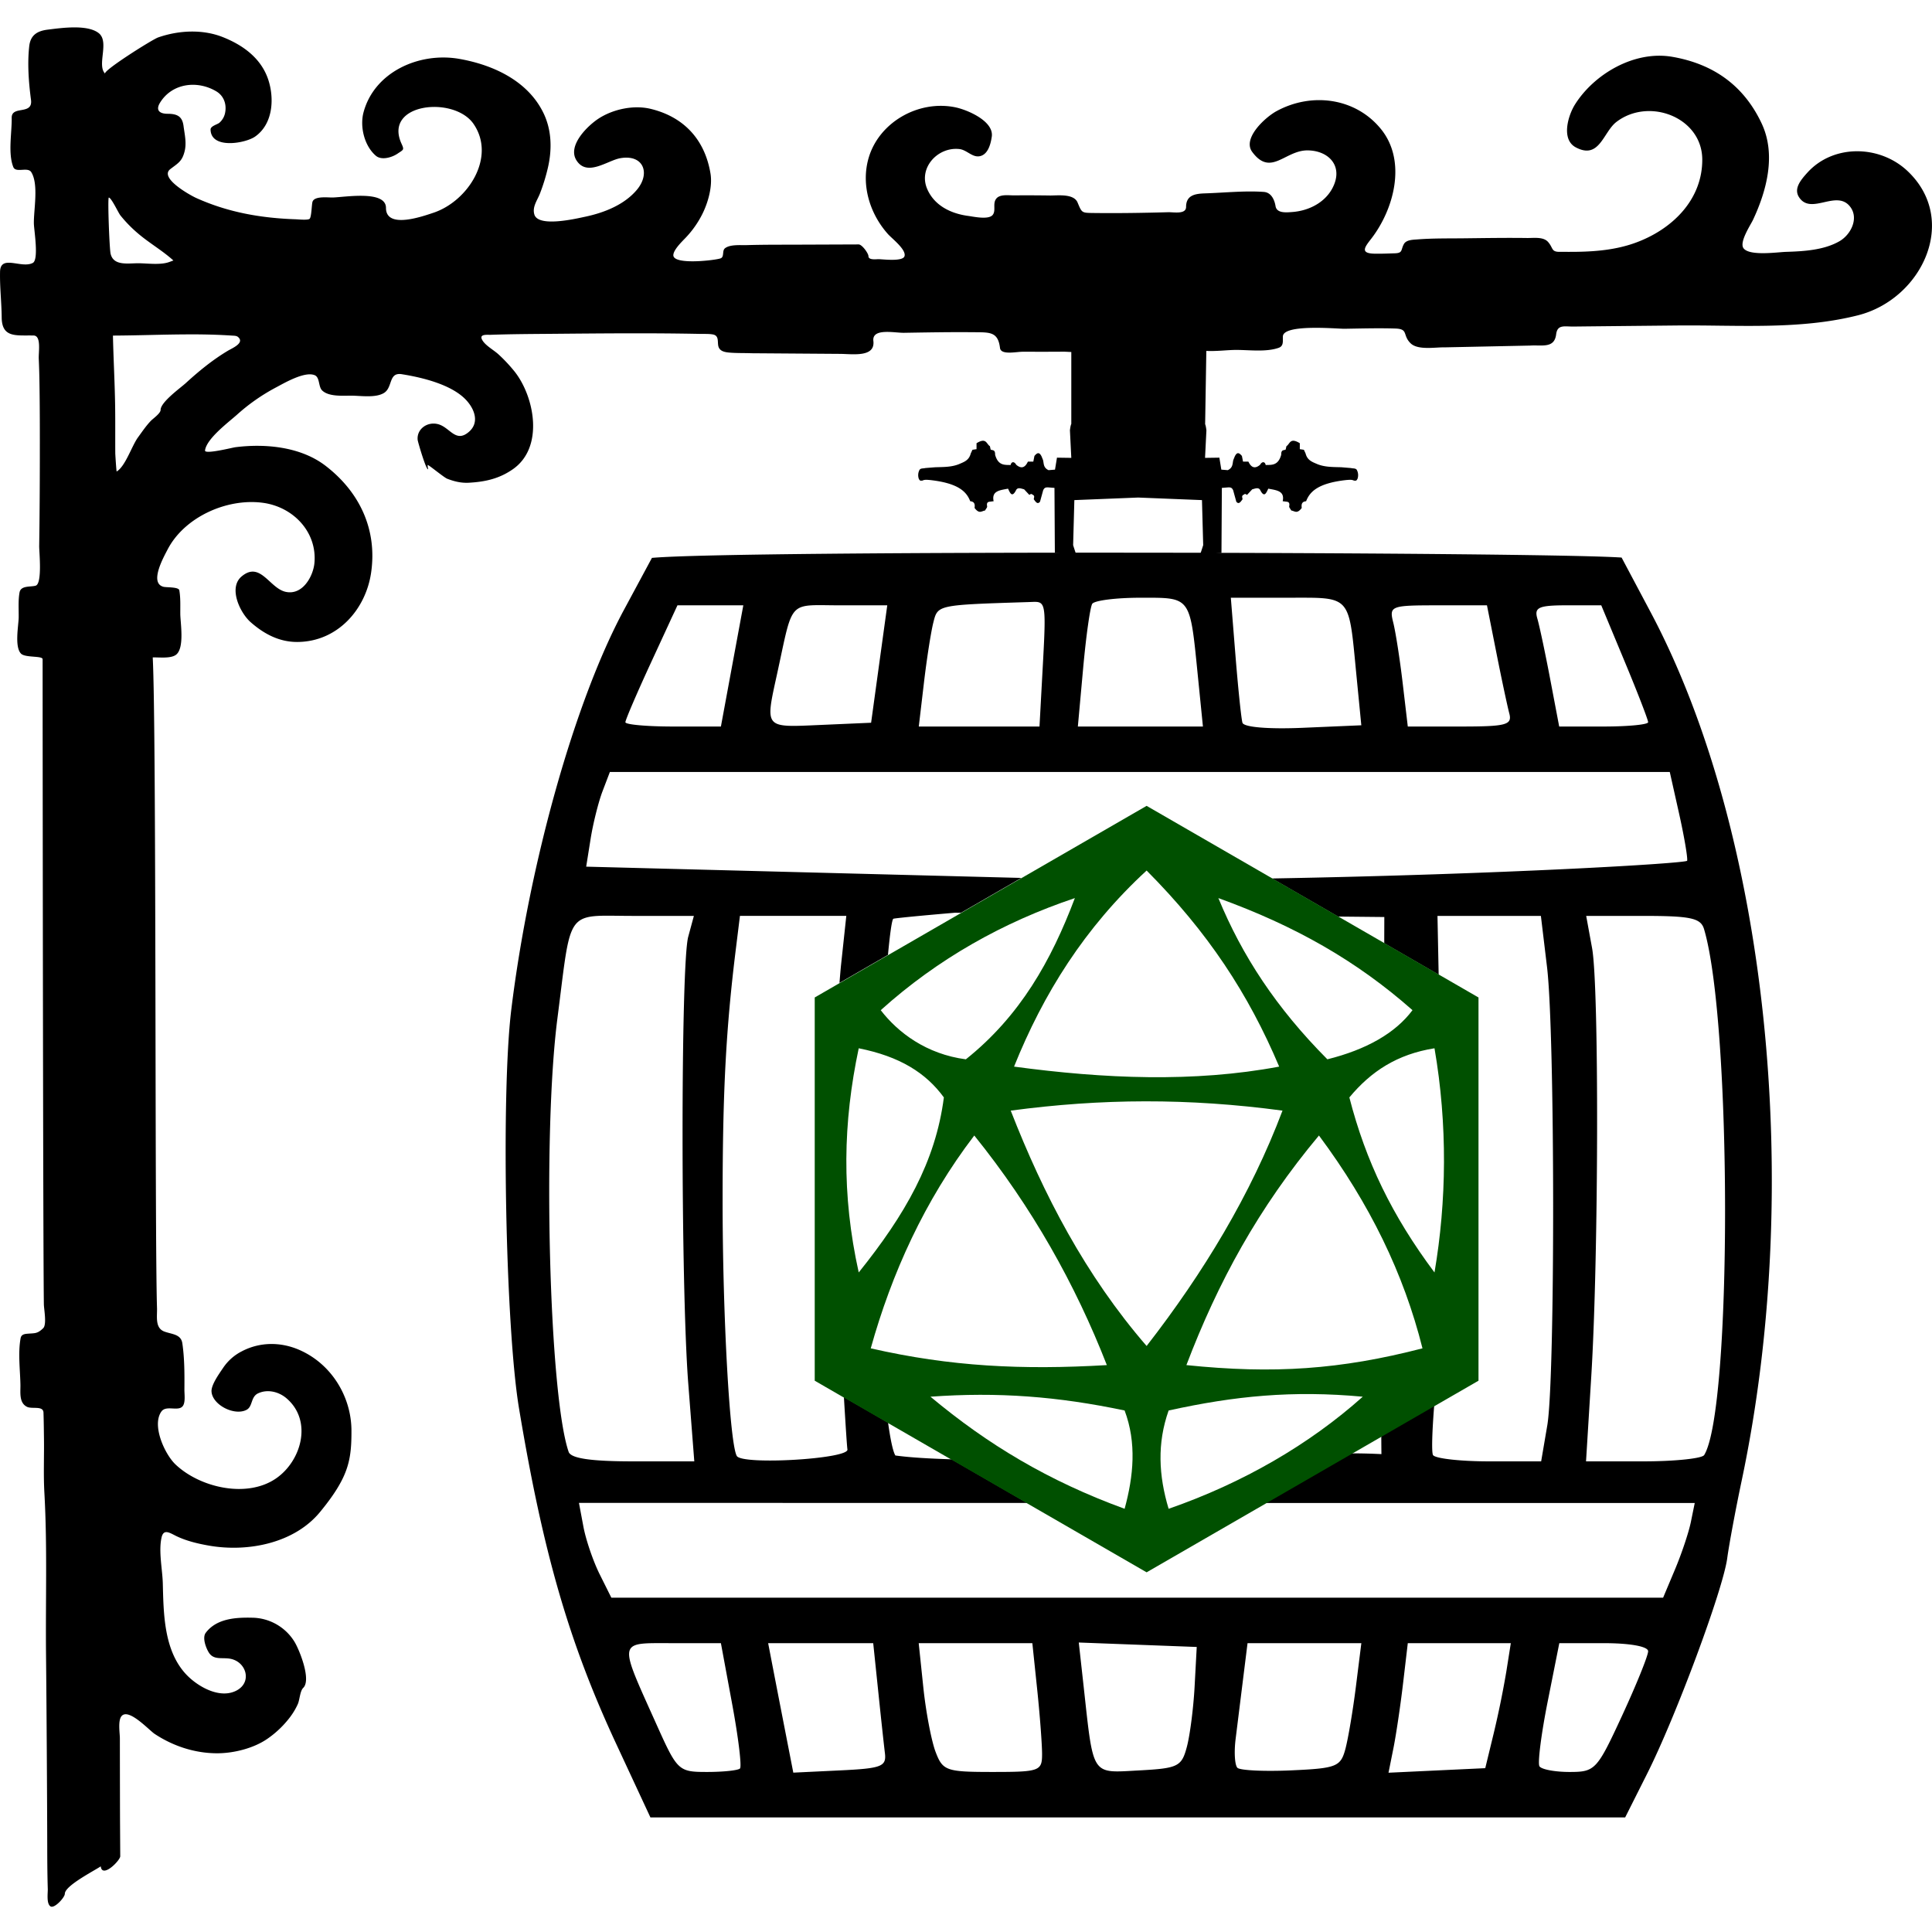 <svg xmlns="http://www.w3.org/2000/svg" width="458.714" height="458.714" viewBox="0 0 121.37 121.366"><path d="M4.642 1.719c-.608.004-1.232.09-1.652.142-.672.084-1.076.36-1.153 1.036-.124 1.089-.034 2.287.11 3.372.13.988-1.226.33-1.212 1.132.016.913-.242 2.224.099 3.087.158.402.91-.031 1.131.326.477.77.146 2.373.163 3.229.008.4.323 2.267-.067 2.472-.714.376-2.035-.555-2.058.556-.021.958.094 1.908.103 2.865.012 1.31.92 1.115 2.006 1.139.495.01.303 1.043.323 1.462.021.466.034.933.042 1.4.028 1.67.027 3.34.025 5.01-.003 1.784-.013 3.57-.04 5.354-.005.345.207 2.363-.222 2.49-.32.093-.93-.025-1.012.423-.092.505-.048 1.062-.054 1.571-.007.496-.274 1.85.147 2.276.265.268 1.356.12 1.356.349l.001 2.185c.002 3.607.025 34.731.078 38.339.004.307.194 1.272-.043 1.503-.379.367-.521.304-1.028.35-.213.02-.354.08-.391.283-.17.932-.027 1.987-.01 2.926.009.468-.102 1.133.42 1.383.313.15 1.013-.09 1.028.36.018.533.023 1.066.03 1.599.017 1.164-.038 2.289.027 3.446.189 3.373.068 6.785.103 10.163.032 3.05.07 9.01.076 12.06.001.889.007 1.778.034 2.666.007.243-.094.916.172 1.086.243.155.898-.562.899-.792.002-.505 1.811-1.426 2.257-1.724.086.782 1.225-.372 1.224-.633l-.013-2.182c-.004-.771-.01-4.454-.01-5.225.001-.322-.136-1.116.108-1.4.446-.519 1.72.882 2.076 1.119 1.149.76 2.494 1.209 3.892 1.218 1.064.007 2.345-.313 3.215-.926a6.209 6.209 0 0 0 1.404-1.35c.19-.255.355-.528.484-.817.118-.264.135-.818.34-1.017.527-.512-.262-2.44-.562-2.914a3.169 3.169 0 0 0-2.65-1.492c-1.032-.024-2.238.05-2.914.95-.232.31.021.965.198 1.243.317.498.858.28 1.381.393.982.213 1.333 1.46.373 1.98-1.057.573-2.464-.243-3.18-1.004-1.404-1.494-1.42-3.82-1.468-5.71-.023-.889-.274-2.008-.08-2.885.136-.61.557-.264 1.006-.058.615.282 1.294.443 1.96.56 2.438.429 5.378-.133 7.004-2.125.465-.57.971-1.231 1.348-1.963.547-1.063.616-1.96.613-3.137-.006-2.112-1.238-4.168-3.25-5.057-1.176-.519-2.492-.523-3.635.076a3.108 3.108 0 0 0-1.168 1.028c-.228.34-.766 1.074-.738 1.501.054.84 1.436 1.546 2.198 1.15.404-.21.253-.816.73-1.038.602-.28 1.308-.096 1.788.317 1.647 1.417.93 3.936-.667 5.032-1.84 1.263-4.783.57-6.31-.88-.675-.64-1.511-2.46-.885-3.329.312-.433 1.124.061 1.371-.387.138-.25.07-.715.072-.985.008-.963.01-1.956-.13-2.911-.085-.574-.643-.562-1.119-.734-.612-.22-.455-.95-.472-1.485-.147-4.449-.031-36.421-.269-40.868.394-.015 1.138.088 1.469-.173.539-.424.268-2.003.263-2.552-.004-.488.023-1.008-.062-1.492-.038-.217-.795-.173-.984-.218-.929-.223.007-1.877.24-2.33 1.044-2.033 3.704-3.25 5.984-2.95 1.953.259 3.437 1.876 3.246 3.804-.08.803-.73 2.02-1.799 1.792-1.023-.219-1.599-1.962-2.777-.965-.839.71-.104 2.274.57 2.869.821.724 1.787 1.252 2.943 1.244 2.532-.017 4.291-2.061 4.625-4.349.39-2.67-.685-5.044-2.86-6.717-1.552-1.193-3.765-1.41-5.668-1.168-.175.022-1.938.468-1.905.204.094-.741 1.465-1.764 2.001-2.241a12.166 12.166 0 0 1 2.409-1.693c.544-.286 1.825-1.05 2.47-.799.348.136.224.717.481.965.423.406 1.32.321 1.852.325.578.004 1.504.153 2.03-.171.564-.349.27-1.312 1.119-1.177 1.288.205 3.135.65 4.04 1.62.536.575.845 1.413.185 1.993-.845.741-1.197-.284-1.954-.476-.69-.175-1.347.328-1.274.995.014.135.554 1.968.659 1.831a.846.846 0 0 1-.031-.26c.05-.027 1.021.785 1.23.865.443.17.873.276 1.35.25 1.033-.056 1.918-.253 2.773-.85 1.972-1.375 1.357-4.532.126-6.111a9.859 9.859 0 0 0-1.016-1.09c-.303-.285-.831-.556-1.034-.914-.224-.394.309-.32.524-.328 1.267-.045 2.535-.05 3.803-.061 3.128-.027 6.26-.06 9.388.005.25.005.52-.011.768.033.387.07.292.42.34.7.07.39.473.425.815.449.42.028.845.016 1.267.032l5.58.04h.005c.79.008 2.202.23 2.08-.81-.095-.83 1.323-.505 1.923-.514 1.44-.024 2.882-.05 4.323-.037 1.053.01 1.581-.057 1.709.99.056.461 1.01.237 1.423.237.847 0 1.694.004 2.541-.004.128-.002.316.014.515.02V26.631c-.053.093-.086.4-.086.4l.086 1.731-.9-.013-.124.752-.405.033c-.335-.155-.289-.41-.347-.636l-.09-.223c-.142-.296-.276-.242-.45-.033l-.07.355h-.34c-.168.364-.4.482-.734.198-.125-.224-.307-.206-.35.017-.36-.015-.781.058-.976-.646.008-.347-.168-.261-.28-.327l-.047-.21c-.224-.136-.218-.57-.84-.187v.373l-.256.039-.108.231c-.11.44-.433.537-.735.669-.48.196-.998.18-1.51.198l-.603.048c-.142.037-.288.002-.367.111a.7.7 0 0 0-.047.567c.076.144.105.115.223.113.15-.078.318-.048.483-.037 1.76.194 2.29.722 2.523 1.331.247.024.31.162.274.422.298.402.443.19.66.161.068-.138.143-.179.127-.275-.014-.087-.04-.25.14-.275l.27-.033c-.145-.667.421-.69.905-.789.131.274.252.606.52.065.118-.163.312-.066.49-.024l.327.35c.06-.03.116-.095.186-.023.199.084.086.2.097.303.117.156.23.343.389.148l.198-.718c.087-.196.197-.177.305-.182l.405.033.024 4.084s1.355.107 1.33.058c-.025-.05-.182-.545-.182-.545l.077-2.83 4.009-.161 4.008.161.077 2.83s-.157.495-.182.545c-.024.05 1.33-.058 1.33-.058l.024-4.084.405-.033c.108.004.218-.014.305.182l.198.718c.16.195.272.007.388-.148.012-.103-.101-.22.098-.303.07-.072.127-.008.187.024l.327-.35c.178-.043.371-.14.49.023.267.541.388.209.52-.065.483.098 1.05.122.904.789l.27.033c.18.025.154.188.14.275-.016.096.06.137.128.275.216.029.36.241.659-.161-.037-.26.027-.398.275-.422.232-.609.762-1.137 2.522-1.331.165-.01.333-.041.484.037.117.002.147.031.222-.113a.7.7 0 0 0-.048-.567c-.079-.108-.224-.074-.366-.11l-.602-.05c-.512-.016-1.03-.001-1.511-.197-.302-.132-.625-.23-.735-.669l-.107-.231-.256-.039v-.373c-.623-.383-.617.051-.841.187l-.047.21c-.111.066-.288-.02-.28.327-.195.704-.616.63-.975.646-.044-.223-.226-.241-.351-.017-.334.284-.566.166-.735-.198h-.338l-.07-.355c-.175-.21-.309-.263-.45.033l-.091.223c-.058.227-.012.48-.347.636l-.405-.033-.123-.752-.9.013.086-1.73s-.031-.283-.08-.388l.075-4.601c.628.032 1.33-.06 1.852-.062.82-.004 1.904.148 2.697-.134.333-.118.242-.451.261-.725.055-.785 3.434-.463 3.87-.47 1.061-.017 2.127-.048 3.189-.015.85.026.435.405.96.924.377.373 1.193.298 1.792.267h.003l.008-.001a5.99 5.99 0 0 1 .284-.009l.015.002 5.368-.112.002.002c.74-.062 1.562.212 1.674-.706.078-.637.523-.486 1.076-.492 2.17-.024 4.341-.045 6.512-.067 3.784-.039 7.697.293 11.381-.642 4-1.014 6.363-5.96 3.119-9.048-1.739-1.655-4.665-1.72-6.302.085-.434.479-.887 1.024-.511 1.57.758 1.113 2.352-.534 3.2.58.555.728.036 1.748-.67 2.158-.98.567-2.258.638-3.367.672-.514.015-2.265.277-2.66-.218-.3-.375.445-1.484.59-1.793.86-1.834 1.462-4.097.544-6.053-1.104-2.35-2.985-3.729-5.605-4.187-2.391-.419-4.925 1.082-6.126 2.997-.426.68-.888 2.19.056 2.69 1.49.79 1.716-.962 2.553-1.601 2.054-1.566 5.38-.28 5.39 2.36.011 2.553-1.923 4.437-4.285 5.265-1.14.4-2.358.516-3.562.536-.375.007-.75.002-1.124.003-.527 0-.385-.246-.715-.62-.302-.343-.904-.243-1.32-.25-1.346-.018-2.692.005-4.038.02-.95.01-1.907-.006-2.854.069-.262.02-.69.022-.84.282-.21.364-.055.574-.57.59-.426.014-.852.032-1.279.024-.878-.018-.658-.367-.25-.886 1.475-1.876 2.284-4.915.664-6.928-1.585-1.97-4.344-2.352-6.57-1.142-.717.39-2.16 1.713-1.53 2.562 1.176 1.59 2.06-.118 3.496-.095 1.244.02 2.107.876 1.683 2.056-.396 1.105-1.51 1.732-2.67 1.816-.354.025-.968.094-1.043-.369-.063-.383-.26-.86-.738-.894-1.18-.086-2.499.053-3.686.091-.612.02-1.196.102-1.196.85 0 .485-.78.325-1.126.334-1.599.045-3.201.07-4.8.048-.633-.01-.63-.035-.89-.656-.243-.58-1.261-.435-1.76-.442a94.46 94.46 0 0 0-2.246-.007c-.32.002-.86-.086-1.095.197-.256.309-.01.74-.227 1.024-.252.33-1.215.113-1.538.07-1.102-.145-2.136-.655-2.583-1.697-.569-1.326.673-2.662 2.033-2.503.447.053.792.52 1.239.453.556-.084.723-.793.787-1.235.14-.975-1.538-1.69-2.307-1.845-2.319-.466-4.78.953-5.43 3.184-.488 1.678.065 3.499 1.215 4.784.253.283 1.168.98 1.038 1.391-.111.35-1.364.188-1.624.185-.162-.002-.64.071-.64-.19 0-.171-.4-.737-.616-.737l-3.955.015c-1.026.004-2.052-.002-3.078.028-.375.011-1.038-.055-1.36.195-.203.156-.029.544-.28.637-.322.12-2.968.434-2.968-.196 0-.338.545-.861.763-1.088a6.142 6.142 0 0 0 1.08-1.544c.354-.725.623-1.71.49-2.506-.35-2.098-1.64-3.541-3.749-4.055-1.063-.26-2.35.012-3.257.593-.69.441-2.008 1.71-1.41 2.644.67 1.046 1.953-.002 2.752-.14 1.459-.254 1.904.948 1.046 1.978-.795.954-2.074 1.452-3.276 1.704-.533.112-2.92.68-3.169-.142-.145-.48.182-.89.348-1.315.203-.522.37-1.062.497-1.606.269-1.146.251-2.365-.268-3.443-.974-2.023-3.136-3.031-5.277-3.412-2.533-.45-5.356.82-6.033 3.356-.238.89.043 2.1.776 2.727.364.31 1.038.095 1.376-.143.37-.246.412-.225.233-.618-1.161-2.55 3.31-3.022 4.531-1.233 1.422 2.083-.354 4.843-2.511 5.57-.758.256-2.995 1.034-2.995-.301 0-1.126-2.574-.672-3.348-.653-.305.007-1.14-.107-1.266.265-.056.164-.06.962-.184 1.074-.109.098-.725.034-.866.03-2.199-.075-4.255-.435-6.261-1.34-.332-.15-2.355-1.253-1.62-1.815.49-.375.735-.484.893-1.106.137-.537.005-1.063-.066-1.605-.077-.579-.373-.762-.998-.762-.519 0-.767-.229-.476-.7.753-1.221 2.333-1.425 3.537-.707.457.273.643.78.559 1.29a1.108 1.108 0 0 1-.371.683c-.136.111-.556.203-.552.427.027 1.252 2.188.863 2.791.444 1.136-.788 1.222-2.393.837-3.57-.438-1.336-1.563-2.17-2.854-2.682-1.274-.507-2.775-.432-4.068.019-.37.13-3.502 2.105-3.327 2.275-.544-.528.29-2-.408-2.548-.357-.28-.95-.361-1.557-.358zM6.836 12.41c.164.012.596.954.726 1.117.362.453.78.871 1.232 1.24.683.56 1.44.999 2.099 1.595l-.255.094c-.54.2-1.338.088-1.902.08-.673-.009-1.604.193-1.788-.6-.076-.328-.194-3.53-.112-3.525zm5.293 8.593c.82.002 1.637.023 2.45.078.11.007.273.004.365.08.46.376-.362.712-.626.87-.956.569-1.836 1.29-2.65 2.036-.327.298-1.579 1.191-1.579 1.683 0 .216-.486.552-.615.688-.305.32-.546.681-.805 1.036-.39.535-.788 1.813-1.339 2.144-.019.011-.088-1.076-.088-1.14-.007-.982.005-1.964-.009-2.946-.02-1.485-.107-2.968-.138-4.452 1.551-.007 3.12-.07 4.682-.076h.352z"/><path d="M71.602 34.719c-13.925-.013-27.913.08-30.647.326l-1.763 3.275c-3.072 5.704-5.938 15.876-7.072 25.103-.647 5.264-.363 19.963.485 25.047 1.515 9.092 3.138 14.696 6.097 21.06l2.158 4.64h61.235l1.376-2.737c1.81-3.6 4.77-11.565 5.035-13.544.116-.861.526-3.065.913-4.897 3.923-18.598 1.6-40.744-5.722-54.53l-1.826-3.437c-2.481-.175-16.344-.294-30.269-.306zm10.607 2.828c2.68.023 2.566.392 3 4.84l.31 3.174-3.664.158c-2.173.094-3.721-.036-3.803-.318-.076-.262-.27-2.136-.434-4.164l-.296-3.689h3.557c.507 0 .947-.004 1.33 0zm-10.562.001c3.195 0 3.097-.133 3.6 4.879l.322 3.212H67.712l.332-3.66c.182-2.014.439-3.834.57-4.046.13-.212 1.495-.385 3.033-.385zm-6.637.26c.762 0 .697.41.428 5.333l-.136 2.498h-7.583l.32-2.717c.175-1.494.441-3.207.592-3.807.282-1.125.218-1.111 6-1.295.145-.004.27-.013.38-.012zm-13.326.207c.307.002.662.01 1.074.01h2.981l-.508 3.688-.507 3.688-3.196.14c-3.544.156-3.467.25-2.705-3.234.9-4.121.713-4.31 2.861-4.292zm-9.126.01h4.138l-.704 3.806-.704 3.808h-3c-1.65 0-3-.122-3-.27 0-.148.736-1.86 1.636-3.807zm47.775 0h3.08l.59 2.974c.324 1.636.69 3.349.81 3.807.196.734-.168.833-3.076.833h-3.298l-.32-2.717c-.175-1.494-.442-3.208-.592-3.807-.264-1.053-.167-1.09 2.806-1.09zm8.13 0h2.13l1.472 3.535c.81 1.945 1.472 3.659 1.472 3.808 0 .149-1.257.271-2.794.271H97.95l-.565-2.975c-.31-1.636-.674-3.349-.808-3.807-.206-.705.083-.833 1.886-.833zm-60.15 10.47h66.584l.582 2.6c.32 1.431.549 2.77.51 2.975-.033.166-11.606.856-26.076 1.114l4.146 2.393 2.905.029c0 .594-.004 1.082-.004 1.646l3.418 1.974-.074-3.69H96.8l.386 3.213c.503 4.182.516 25.87.016 28.793l-.385 2.26h-3.274c-1.801 0-3.384-.178-3.518-.395-.098-.158-.06-1.439.073-3.12l-3.325 1.92c.004.394.004.731.01 1.14a37.859 37.859 0 0 0-1.903-.048l-5.398 3.117 26.983.003-.243 1.19c-.133.654-.58 1.992-.994 2.974l-.75 1.784H38.406l-.736-1.476c-.405-.811-.863-2.152-1.018-2.978l-.282-1.502 28.164.003-4.747-2.741c-1.418-.043-2.648-.116-3.538-.24-.154-.248-.31-.999-.46-2.069l-2.774-1.601c.109 1.82.195 3.139.222 3.29.106.597-6.609.994-6.95.411-.444-.757-.893-8.826-.892-16.038.001-6.861.208-10.784.839-15.868l.25-2.023h6.682l-.322 3c-.04.378-.073.802-.108 1.211l3.047-1.759c.125-1.32.243-2.19.335-2.27.036-.032 1.778-.204 3.872-.38l.378.003 3.794-2.19-27.337-.708.28-1.757c.155-.966.49-2.305.745-2.975zm.083 9.029c.405.003.873.012 1.416.012h3.778l-.355 1.31c-.476 1.748-.474 21.94.003 28.078l.378 4.878h-3.844c-2.648 0-3.907-.185-4.049-.595-1.226-3.562-1.65-19.923-.704-27.246.794-6.156.544-6.458 3.378-6.437zm61.25.012h3.578c2.997 0 3.62.136 3.827.833 1.757 5.921 1.76 30.198.006 33.038h-.001c-.134.217-1.859.395-3.832.395h-3.588l.33-5.354c.462-7.505.495-24.464.05-26.889zM67.77 103.182l3.705.14 3.705.14-.133 2.47c-.072 1.36-.292 3.073-.488 3.808-.329 1.238-.55 1.346-3.017 1.478-3.013.16-2.837.426-3.467-5.278zm-26.657.04c.328-.003.708.001 1.143.001h3.032l.708 3.828c.39 2.105.61 3.925.49 4.045-.119.12-1.047.218-2.061.218-1.805 0-1.873-.065-3.19-3.001-2.107-4.696-2.414-5.071-.122-5.091zm7.143.001h6.6l.31 2.975c.169 1.636.36 3.403.424 3.926.105.849-.2.967-2.818 1.092l-2.936.141-.538-2.758a2727.22 2727.22 0 0 1-.79-4.067zm9.458 0H64.853l.306 2.925c.168 1.61.305 3.43.305 4.046 0 1.061-.162 1.12-3.105 1.12-2.92 0-3.134-.075-3.584-1.259-.263-.692-.61-2.513-.77-4.045zm20.658 0h7.149l-.34 2.714c-.186 1.492-.483 3.26-.66 3.926-.3 1.122-.555 1.223-3.404 1.351-1.695.076-3.216.003-3.381-.161-.165-.165-.217-.977-.114-1.805l.468-3.764zm10.067 0h6.472l-.282 1.785a59.81 59.81 0 0 1-.804 3.926l-.52 2.142-3.04.143-3.038.143.31-1.545c.17-.85.442-2.682.605-4.07zm9.518 0h2.79c1.657 0 2.79.206 2.79.508 0 .279-.736 2.098-1.635 4.044-1.578 3.417-1.692 3.539-3.303 3.539-.918 0-1.768-.16-1.889-.357-.121-.196.11-2.017.513-4.045z"/><g transform="translate(47.02 49.285) scale(.535)" fill="#005000"><path d="M46.75 2.5L7.779 25v45l1.29.746L46.75 92.5 85.721 70V25zm0 7.595c7.201 7.237 11.952 14.475 15.566 23.024-10.002 1.876-20.539 1.429-31.132 0 3.439-8.55 8.277-16.312 15.566-23.024zm-8.425 3.236c-2.779 7.36-6.433 13.846-12.8 18.932-4.644-.611-7.976-3.147-9.995-5.77 6.723-6.05 14.41-10.35 22.795-13.162zm16.851 0c8.998 3.25 16.246 7.373 22.794 13.16-2.019 2.71-5.438 4.634-9.995 5.77-6.016-6.047-10.02-12.182-12.799-18.93zm-42.23 17.635c4.82.96 7.89 2.884 9.997 5.77-.97 7.551-4.564 13.79-9.997 20.552-2.028-9.143-1.848-17.598 0-26.322zm67.608 0c1.547 8.96 1.423 17.982 0 26.324-4.996-6.68-8.07-13.064-9.997-20.553 2.544-3.062 5.614-5.073 9.995-5.771h.002zm-49.76 7.32c10.637-1.423 20.841-1.485 31.912 0-3.71 9.83-9.276 19.043-15.956 27.637-7.175-8.284-12.122-17.806-15.956-27.637zm-4.28 2.922c6.797 8.43 11.863 17.479 15.567 26.96-9.984.582-18.358.173-27.723-1.968 2.443-8.764 6.31-17.342 12.156-24.992zm40.472 0c5.97 8.021 9.961 16.228 12.157 24.992-9.634 2.494-17.479 3.025-27.722 1.968 3.703-9.729 8.459-18.468 15.565-26.96zM21.37 71.878c7.908-.573 14.95-.033 22.797 1.62 1.423 3.786 1.052 7.696 0 11.543-8.96-3.273-16.064-7.537-22.797-13.162zm50.763 0c-6.3 5.626-14.085 10.137-22.798 13.163-1.176-3.91-1.361-7.695 0-11.542 7.785-1.716 14.58-2.38 22.798-1.62z" overflow="visible"/></g></svg>
